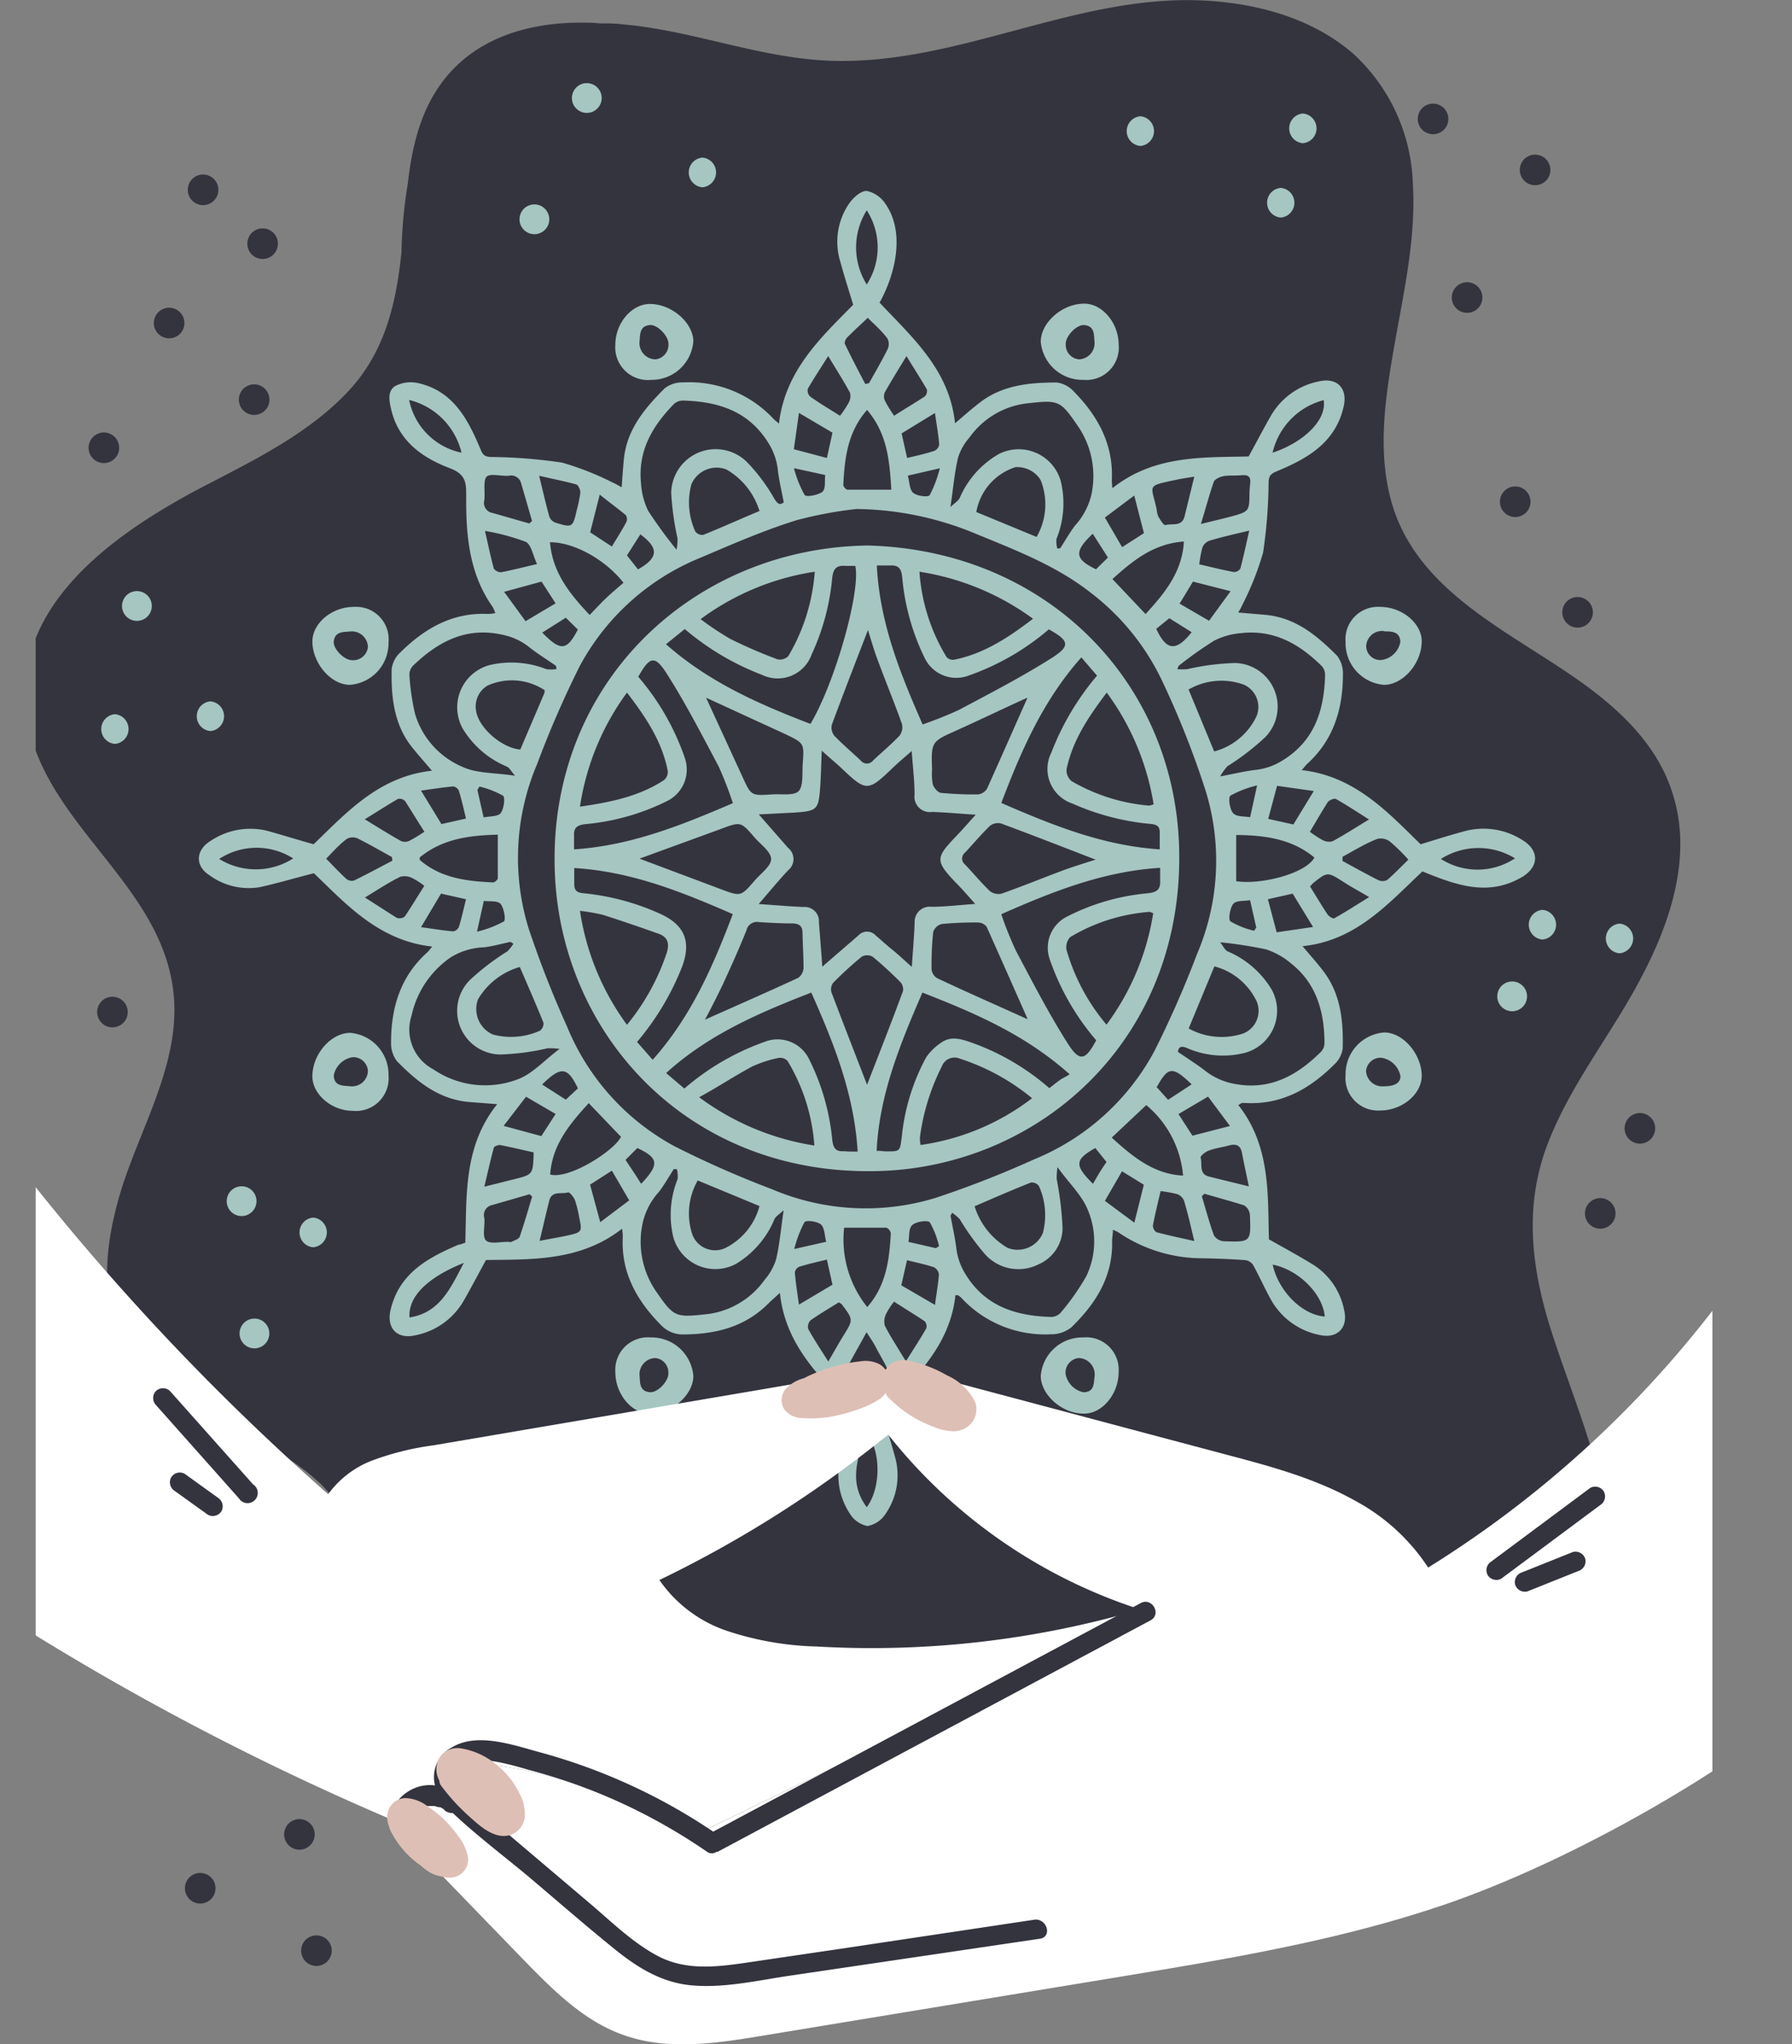 <svg id="OBJECTS" xmlns="http://www.w3.org/2000/svg" xmlns:xlink="http://www.w3.org/1999/xlink" viewBox="0 0 175.78 200.42"><rect x="0" y="0" width="175.78" height="200.42" fill="#808080" stroke="none"/><defs><style>.cls-1{fill:none;}.cls-2{clip-path:url(#clip-path);}.cls-3{fill:#34343f;}.cls-4{fill:#a6c6c1;}.cls-5{fill:#fff;}.cls-6{fill:#debfb5;}</style><clipPath id="clip-path" transform="translate(3.5 -108.1)"><rect class="cls-1" width="164.47" height="353.39" rx="15.86"/></clipPath></defs><g class="cls-2"><path class="cls-3" d="M148.08,220.88c-2,5.72-1.34,11.44.41,17.13,3.16,10.24,9.34,21.57,3.14,31.95s-19.09,13.13-30.2,12.1c-14.07-1.29-27.94-7.72-42.24-5.43-6.91,1.11-12.69,5-19.16,7.38-5.34,2-11.82,2.77-16.87-.46-8-5.13-8-16.12-11.34-24.05A18.21,18.21,0,0,0,28,253.62a23.19,23.19,0,0,0-6.29-4.19c-4.34-2.18-9.18-4-12.15-8-3.69-5-2.79-11.66-1-17.21,2.07-6.31,6-12.77,4.84-19.66-1.62-9.91-12-15.54-14.11-25.28C-3.15,167.66,8,160.16,16.87,155.58c4.87-2.53,10-5.07,13.81-9.14,3.59-3.85,4.68-8.6,5.2-13.61a47.47,47.47,0,0,1,.63-6.8c.4-3.46,1.19-6.88,3.24-9.71,3.21-4.44,8.45-6,13.72-6,.61,0,1.21,0,1.81.07.82,0,1.62,0,2.43.11,6.8.61,13.28,3.28,20.12,3.55,12.85.51,24.61-6.82,37.52-5.85,5,.37,10.07,1.84,13.92,5.19a18.06,18.06,0,0,1,5.82,12.77c.31,5.21-.86,10.41-1.76,15.51s-1.72,10.25-.45,15.23c2.46,9.6,12.6,13.4,19.77,18.85,3.56,2.71,6.72,6,8,10.42,1.82,6-.32,12.42-3.17,17.78C154.51,209.65,150.26,214.74,148.08,220.88Z" transform="translate(3.5 -108.1)"/><path class="cls-3" d="M6.69,150.5a1.5,1.5,0,0,0,0,3A1.5,1.5,0,0,0,6.69,150.5Z" transform="translate(3.5 -108.1)"/><path class="cls-3" d="M21.43,145.78a1.5,1.5,0,0,0,0,3A1.5,1.5,0,0,0,21.43,145.78Z" transform="translate(3.5 -108.1)"/><path class="cls-3" d="M13.09,138.27a1.5,1.5,0,0,0,0,3A1.5,1.5,0,0,0,13.09,138.27Z" transform="translate(3.5 -108.1)"/><path class="cls-3" d="M137.07,118.26a1.5,1.5,0,0,0,0,3A1.5,1.5,0,0,0,137.07,118.26Z" transform="translate(3.5 -108.1)"/><path class="cls-3" d="M140.41,135.77a1.5,1.5,0,0,0,0,3A1.5,1.5,0,0,0,140.41,135.77Z" transform="translate(3.5 -108.1)"/><path class="cls-3" d="M147.08,123.26a1.5,1.5,0,0,0,0,3A1.5,1.5,0,0,0,147.08,123.26Z" transform="translate(3.5 -108.1)"/><path class="cls-3" d="M25.87,286.44a1.5,1.5,0,0,0,0,3A1.5,1.5,0,0,0,25.87,286.44Z" transform="translate(3.5 -108.1)"/><path class="cls-3" d="M27.54,297.84a1.5,1.5,0,0,0,0,3A1.5,1.5,0,0,0,27.54,297.84Z" transform="translate(3.5 -108.1)"/><path class="cls-3" d="M16.14,291.72a1.5,1.5,0,0,0,0,3A1.5,1.5,0,0,0,16.14,291.72Z" transform="translate(3.5 -108.1)"/><path class="cls-3" d="M153.47,225.56a1.5,1.5,0,0,0,0,3A1.5,1.5,0,0,0,153.47,225.56Z" transform="translate(3.5 -108.1)"/><path class="cls-3" d="M151.25,166.63a1.5,1.5,0,0,0,0,3A1.5,1.5,0,0,0,151.25,166.63Z" transform="translate(3.5 -108.1)"/><path class="cls-3" d="M145.13,155.79a1.5,1.5,0,0,0,0,3A1.5,1.5,0,0,0,145.13,155.79Z" transform="translate(3.5 -108.1)"/><path class="cls-3" d="M157.36,217.22a1.5,1.5,0,0,0,0,3A1.5,1.5,0,0,0,157.36,217.22Z" transform="translate(3.5 -108.1)"/><path class="cls-3" d="M7.53,205.82a1.5,1.5,0,0,0,0,3A1.5,1.5,0,0,0,7.53,205.82Z" transform="translate(3.5 -108.1)"/><path class="cls-3" d="M22.26,130.49a1.5,1.5,0,0,0,0,3A1.5,1.5,0,0,0,22.26,130.49Z" transform="translate(3.5 -108.1)"/><path class="cls-3" d="M16.42,125.21a1.5,1.5,0,0,0,0,3A1.5,1.5,0,0,0,16.42,125.21Z" transform="translate(3.5 -108.1)"/><path class="cls-4" d="M27.26,190.87c3.19-3.06,6.39-6.65,11.61-7.21-.73-.86-1.36-1.56-1.95-2.3-1.81-2.26-2.06-5-2-7.68a2.68,2.68,0,0,1,.85-1.62c2.38-2.35,5.12-3.94,8.62-3.77a5.23,5.23,0,0,0,.69-.08,3.19,3.19,0,0,0-.25-.6c-2.21-3.12-2.6-6.69-2.6-10.36,0-.18,0-.35,0-.53,0-1.23,0-2.12-1.61-2.72-2.64-1-5-2.62-5.74-5.72-.2-.87-.4-1.83.38-2.33a3.3,3.3,0,0,1,2.26-.29c3.43.77,4.88,3.54,6.1,6.45.22.53.37.76,1,.79a51.12,51.12,0,0,1,7,.55,28.07,28.07,0,0,1,5.06,2c.25.1.48.25.8.42.07-1,.13-1.82.21-2.69.27-2.92,2-5,4-7a2.8,2.8,0,0,1,1.84-.59,11.28,11.28,0,0,1,8.82,3.55c.11.12.25.22.56.49.6-5.2,4.11-8.43,7.28-11.65-.46-1.52-.9-2.88-1.27-4.25a6.62,6.62,0,0,1,.86-5.66c.39-.58,1.17-1.28,1.75-1.25a2.94,2.94,0,0,1,1.84,1.29c1.91,2.75,1,6.79-.59,9.66,3.19,3.4,6.86,6.58,7.4,11.83.89-.76,1.62-1.41,2.39-2,2.24-1.75,4.9-2,7.6-2a2.75,2.75,0,0,1,1.62.84c2.39,2.41,3.94,5.21,3.77,8.73a6.65,6.65,0,0,0,.06.79c4.1-3.26,8.87-3,13.36-3.11.79-1.43,1.46-2.73,2.19-4a7,7,0,0,1,4.66-3.35c1.81-.44,2.89.65,2.47,2.47-.81,3.53-3.54,5.08-6.53,6.32-.58.24-.8.42-.83,1.06a49.79,49.79,0,0,1-.54,6.92,28.31,28.31,0,0,1-2,5.06,7.79,7.79,0,0,1-.44.82l2.69.23c2.93.28,5,2,7,4a2.84,2.84,0,0,1,.58,1.83c0,3.4-.92,6.46-3.55,8.82-.12.12-.22.26-.49.57,5.21.59,8.43,4.12,11.66,7.27,1.55-.47,2.94-.92,4.35-1.29a7.09,7.09,0,0,1,5.67.9c1.63,1,1.59,2.57,0,3.56-3.34,2-6.49.86-9.84-.51-3.33,3.12-6.5,6.8-11.76,7.33.76.91,1.42,1.63,2,2.4,1.75,2.25,2,4.91,1.94,7.6a2.66,2.66,0,0,1-.85,1.62c-2.38,2.36-5.13,3.93-8.63,3.76a2,2,0,0,0-.42,0,2.55,2.55,0,0,0-.34.2c3.17,4,2.88,8.77,3,13.16,1.61.91,3,1.66,4.38,2.51a6.81,6.81,0,0,1,3,4.44c.42,1.73-.7,2.84-2.44,2.42a7,7,0,0,1-4.67-3.33c-.65-1.15-1.19-2.38-1.83-3.54a1.11,1.11,0,0,0-.77-.46c-1.4-.1-2.81-.16-4.21-.18a14.66,14.66,0,0,1-8.24-2.55c-.11-.07-.25-.12-.52-.25,0,.45-.09.81-.08,1.16.07,3.48-1.64,6.12-4,8.41a3.14,3.14,0,0,1-2,.68,11.2,11.2,0,0,1-8.8-3.58,2,2,0,0,0-.33-.25s-.07,0-.24,0c-.54,5.06-4.12,8.26-7.22,11.48.46,1.55.9,2.91,1.27,4.29a6.63,6.63,0,0,1-.9,5.66,2.67,2.67,0,0,1-1.78,1.2,2.66,2.66,0,0,1-1.75-1.25c-1.92-3-1-6.07.22-9.07a5,5,0,0,1,.36-.62c-3.22-3.41-6.86-6.58-7.42-11.92-.45.42-.72.65-1,.91-2.4,2.5-5.47,3.2-8.76,3.16a2.94,2.94,0,0,1-1.84-.85c-2.39-2.39-4-5.17-3.81-8.7,0-.17,0-.35-.07-.81-4.11,3.21-8.86,3-13.35,3.07-.78,1.43-1.46,2.73-2.19,4A7,7,0,0,1,37.28,239c-1.8.44-2.89-.66-2.47-2.47.83-3.56,3.59-5.09,6.61-6.38a2.38,2.38,0,0,1,.31-.07l.41-.15c.15-4.64-.19-9.44,3.13-13.58l-2.73-.21c-3-.25-5.13-2-7.1-4a2.89,2.89,0,0,1-.58-1.84c0-3.4.91-6.46,3.54-8.82.13-.11.22-.26.5-.58-5.25-.57-8.46-4.18-11.61-7.19-2,.51-3.63,1-5.33,1.37a6.53,6.53,0,0,1-4.91-1.17c-1.45-.92-1.37-2.47.12-3.38a7,7,0,0,1,5.46-1C24.09,189.93,25.52,190.38,27.26,190.87ZM80.52,158a39.8,39.8,0,0,0-5.85,1.09c-3.23,1-6.38,2.38-9.51,3.71a23.44,23.44,0,0,0-11.78,10.58A97.74,97.74,0,0,0,49.19,183a23.46,23.46,0,0,0-.84,16.11,101,101,0,0,0,3.76,9.6,23.4,23.4,0,0,0,10.58,11.78,97.82,97.82,0,0,0,9.54,4.2,23.43,23.43,0,0,0,16.1.83,99.58,99.58,0,0,0,9.61-3.76,23.44,23.44,0,0,0,11.78-10.58,100,100,0,0,0,4.19-9.53,23.24,23.24,0,0,0,.86-16,87.74,87.74,0,0,0-4.21-10.66,23.58,23.58,0,0,0-7.08-8.79c-3.41-2.67-7.38-4.17-11.31-5.79A31.25,31.25,0,0,0,80.52,158ZM46.86,200.62l-.29-.18c-.85.18-1.7.42-2.56.53a6.64,6.64,0,0,0-3.32,1,9.35,9.35,0,0,0-3.82,5.7A4.39,4.39,0,0,0,39,212.93a9,9,0,0,0,8.24,1c1.44-.51,2.59-1.83,4.15-3a7.88,7.88,0,0,0-1.18-.06,23.45,23.45,0,0,1-4.65.61,4.28,4.28,0,0,1-3-7.27,24.08,24.08,0,0,1,3.72-2.85A4.28,4.28,0,0,0,46.86,200.62Zm16-38.59a5.92,5.92,0,0,0,.1-1.15,27.1,27.1,0,0,1-.62-4.44,4.36,4.36,0,0,1,7.47-3A17.71,17.71,0,0,1,72.46,157c.33.51.53.66.92.35-.21-1.11-.46-2.13-.58-3.17a6.13,6.13,0,0,0-.84-2.51c-1.95-3.27-5-4.21-8.49-4.3a1.28,1.28,0,0,0-.85.33c-2.13,2.16-3.57,4.63-3.24,7.8a7.09,7.09,0,0,0,.7,2.68A45.2,45.2,0,0,0,62.87,162ZM89.9,227l-.16.28c.19,1.06.43,2.12.57,3.19a6,6,0,0,0,.81,2.4c1.93,3.29,5,4.24,8.47,4.34a1.3,1.3,0,0,0,.93-.39,23.28,23.28,0,0,0,2.53-3.59,7.89,7.89,0,0,0,.18-6.45c-.56-1.47-1.86-2.66-3-4.26a8.16,8.16,0,0,0-.08,1.16,32.37,32.37,0,0,1,.58,4.86,3.89,3.89,0,0,1-2.33,3.5A4.39,4.39,0,0,1,93,230.92a25.72,25.72,0,0,1-2.37-3.31A4.37,4.37,0,0,0,89.9,227Zm10.31-65.11.3-.05c.47-.74.9-1.49,1.42-2.19a6.86,6.86,0,0,0,1.63-3.07,8.67,8.67,0,0,0-1.22-6.55c-1.88-2.75-1.93-2.73-5.23-2.37A8.09,8.09,0,0,0,91.59,151a5.31,5.31,0,0,0-1.12,2c-.34,1.45-.47,3-.74,4.81.42-.4.75-.59.9-.87a9.11,9.11,0,0,1,3.85-4.33,4.29,4.29,0,0,1,6.07,2.65,9.28,9.28,0,0,1-.42,5.68A2.75,2.75,0,0,0,100.21,161.86Zm16,38.62c.29.37.44.73.71.86a9.21,9.21,0,0,1,4.31,3.73,4.28,4.28,0,0,1-2.62,6.22,8.76,8.76,0,0,1-5.67-.47c-.59-.25-.82-.12-.9.37.9.62,1.76,1.16,2.57,1.77a6.58,6.58,0,0,0,2.44,1.25c3.69.92,6.51-.53,9-3a1.25,1.25,0,0,0,.37-.83c0-3-.73-5.81-3.21-7.8a7.38,7.38,0,0,0-2.5-1.43A40.52,40.52,0,0,0,116.18,200.48ZM62.89,222.72l-.3,0c-.47.73-.9,1.49-1.42,2.19A6.76,6.76,0,0,0,59.54,228a8.62,8.62,0,0,0,1.21,6.55c1.89,2.74,1.94,2.73,5.24,2.37a8.13,8.13,0,0,0,5.52-3.36,5.6,5.6,0,0,0,1.12-2c.34-1.45.47-3,.74-4.81-.42.4-.76.58-.9.87A9.25,9.25,0,0,1,68.71,232a4.28,4.28,0,0,1-6.16-2.6,9.36,9.36,0,0,1,.41-5.68A2.46,2.46,0,0,0,62.89,222.72Zm-11.79-49-.07-.35c-.86-.59-1.75-1.15-2.58-1.79a6,6,0,0,0-2.36-1.18c-3.69-.94-6.51.51-9.05,2.94a1.27,1.27,0,0,0-.38.92,22.48,22.48,0,0,0,.56,3.85,8.18,8.18,0,0,0,4.64,5.17c1.42.66,3.19.57,5.16.87-.37-.42-.53-.76-.79-.89a9.16,9.16,0,0,1-4.33-3.71,4.29,4.29,0,0,1,2.6-6.24,9.34,9.34,0,0,1,5.58.39A3.16,3.16,0,0,0,51.1,173.69Zm61-.3-.12.28a5.07,5.07,0,0,0,1,0,24.09,24.09,0,0,1,4.64-.6,4.28,4.28,0,0,1,3,7.26,24.13,24.13,0,0,1-3.72,2.86,5.36,5.36,0,0,0-.71,1c1.4-.27,2.43-.52,3.46-.64a6.13,6.13,0,0,0,2.51-.84c3.29-1.94,4.23-5,4.32-8.47a1.27,1.27,0,0,0-.32-.86c-2.17-2.16-4.69-3.6-7.89-3.24a7,7,0,0,0-2.67.74A38.14,38.14,0,0,0,112.1,173.39ZM47.49,202.9a7,7,0,0,0-4.1,3.17,2.73,2.73,0,0,0,1.45,3.45,6.92,6.92,0,0,0,4.62-.37.88.88,0,0,0,.35-.78C49.08,206.55,48.29,204.76,47.49,202.9Zm2.44-27.13a5.82,5.82,0,0,0-5.6-.46,2.37,2.37,0,0,0-1.14,2.41c.2,1.72,2.58,3.74,4.35,3.86.78-1.84,1.57-3.67,2.35-5.51A1.54,1.54,0,0,0,49.93,175.77Zm65.67,6a6.39,6.39,0,0,0,4.17-3.49,2.39,2.39,0,0,0-1.27-3.06,6.45,6.45,0,0,0-5.41.48ZM71,158.2a7.1,7.1,0,0,0-3.24-4.07,2.68,2.68,0,0,0-3.44,1.45,6.86,6.86,0,0,0,.38,4.62.85.85,0,0,0,.78.34C67.28,159.82,69.07,159,71,158.2Zm-6.06,65.63a6.52,6.52,0,0,0-.52,5.32,2.38,2.38,0,0,0,3.21,1.31A6.44,6.44,0,0,0,71,226.34Zm33.24-63.09a6.37,6.37,0,0,0,.39-5.59,2.7,2.7,0,0,0-2.46-1.25,5.62,5.62,0,0,0-3.84,4.4ZM92.1,226.36a7.16,7.16,0,0,0,3.24,4.08A2.69,2.69,0,0,0,98.79,229a6.92,6.92,0,0,0-.38-4.62.87.87,0,0,0-.78-.35C95.81,224.75,94,225.54,92.1,226.36Zm21-17.43a6.7,6.7,0,0,0,5.35.49,2.39,2.39,0,0,0,1.33-3.12,6.38,6.38,0,0,0-4.16-3.46ZM81.55,148.29c-1.91,2.18-2.2,4.74-2.33,7.35,0,.16.26.47.41.47,1.39,0,2.78,0,4.3,0C83.76,153.26,83.53,150.6,81.55,148.29ZM37.67,192.16c0,.11,0,.21,0,.24,2.07,1.8,4.61,2.09,7.2,2.21.15,0,.46-.26.46-.41,0-1.39,0-2.78,0-4.27C42.55,190,39.93,190.32,37.67,192.16Zm80.09,2.33c2.35.38,6.83-.73,7.67-2.32-2.24-1.85-4.89-2.18-7.67-2.21ZM81.57,236.24c1.87-2.12,2.17-4.66,2.31-7.23a.75.75,0,0,0-.43-.55c-1.39,0-2.78,0-4.15,0A10.59,10.59,0,0,0,81.57,236.24Zm27.37-19.8-3.39,3.19c2,1.81,4.07,3.58,7,3.72A10.14,10.14,0,0,0,108.94,216.44Zm-58.47,6.81c1.9.49,6.32-2.37,6.94-3.7l-3.16-3.3C52.4,218.28,50.66,220.33,50.47,223.25Zm55.15-58.38,3.25,3.43c1.83-2,3.59-4.08,3.76-7.11C109.61,161.4,107.57,163.12,105.62,164.87Zm-55.17-3.61c.25,3,1.95,5.07,3.89,7.13.61-.63,1.11-1.18,1.64-1.68s1.13-1,1.68-1.48C55.84,162.92,52.78,161.26,50.45,161.26Zm63.85-1.79c1.32-.33,2.27-.54,3.21-.8,1.48-.42,1.54-.53,1.55-2.08a9.26,9.26,0,0,1,.07-1.05c.08-.62-.12-.91-.8-.85s-1.2,0-1.77.08c-.36.07-.87.28-1,.56C115.13,156.59,114.78,157.89,114.3,159.47Zm.34,65.66-.25.25c.39,1.29.73,2.59,1.19,3.84a1.25,1.25,0,0,0,1,.57c2.61.09,2.63.07,2.53-2.52a1.24,1.24,0,0,0-.57-1C117.23,225.86,115.93,225.51,114.64,225.13ZM48.42,159.42l.27-.25c-.36-1.23-.71-2.46-1.07-3.68a1,1,0,0,0-1.2-.75c-.76.07-1.86-.27-2.2.11s-.12,1.5-.21,2.28a1,1,0,0,0,.81,1.26Zm.29,66-.26-.24-3.67,1.06a1,1,0,0,0-.77,1.28c.08.75-.23,1.8.16,2.19s1.43.12,2.19.14c.11,0,.23.05.31,0,.29-.15.72-.27.81-.51C47.94,228,48.31,226.7,48.71,225.38Zm79.48-33.28v.37c1.17.63,2.32,1.28,3.5,1.87a1,1,0,0,0,.87,0c.73-.62,1.39-1.33,2.09-2a18.39,18.39,0,0,0-1.79-1.76,1.51,1.51,0,0,0-1.25-.28C130.43,190.8,129.32,191.48,128.19,192.1Zm-46.7,46.59c-.75,1.37-1.39,2.49-2,3.64a1.11,1.11,0,0,0,0,1c.63.74,1.35,1.39,2,2.07,2.49-2.74,2.94-1.61,1-5.1C82.24,239.81,81.94,239.39,81.49,238.69Zm.11-99.45c-.73.69-1.38,1.28-2,1.91-.15.15-.29.48-.22.63.63,1.32,1.31,2.63,2,3.93l.37-.09c.61-1.1,1.25-2.18,1.81-3.31a1.21,1.21,0,0,0,0-1.05C83,140.53,82.26,139.91,81.6,139.24Zm-53.11,53c.69.7,1.3,1.36,2,2a.85.85,0,0,0,.75.14c1.27-.62,2.51-1.29,3.75-1.94l-.05-.36c-1.13-.62-2.24-1.27-3.4-1.84a1.21,1.21,0,0,0-1,.05C29.78,190.89,29.18,191.58,28.49,192.29ZM119,224.41c-.24-1.17-.47-2.21-.67-3.26-.14-.78-.58-.94-1.28-.75s-1.38.27-2,.51c-.32.11-.83.54-.78.68.19.64-.2,1.59.8,1.85C116.32,223.76,117.57,224.05,119,224.41Zm-69.61,5.35c1-.2,2-.36,2.94-.57,1.23-.28,1.28-.38,1-1.66a13,13,0,0,0-.42-1.74c-.12-.32-.54-.83-.68-.79-.64.2-1.59-.2-1.85.8C50.07,227.05,49.78,228.3,49.43,229.76Zm0-75c.37,1.53.66,2.79,1,4a1,1,0,0,0,.6.58c1.65.51,1.7.47,2.08-1.21a13.45,13.45,0,0,0,.36-1.74c0-.27-.2-.74-.41-.8C51.92,155.29,50.76,155.06,49.41,154.75Zm64.26.07c-.7.12-1.25.19-1.79.31-3,.64-2.42.45-1.9,2.91a2.31,2.31,0,0,0,.17.71c.19.31.53.86.67.82.66-.19,1.64.2,1.9-.87ZM85.36,241.56c.73-1.17,1.4-2.18,2-3.23a.74.74,0,0,0-.16-.7c-1-.67-2-1.27-3-1.92a6.84,6.84,0,0,0-.77,1.18,1.7,1.7,0,0,0-.14,1.17C83.86,239.17,84.56,240.23,85.36,241.56ZM49.18,163.4c-.41-.86-.57-1.92-1.11-2.18a21.41,21.41,0,0,0-4-1.07c.31,1.34.55,2.52.87,3.69a.86.86,0,0,0,.73.36C46.71,164,47.79,163.72,49.18,163.4Zm-.33,57.68c-1.08-.24-2.2-.51-3.32-.73-.18,0-.55.13-.59.27-.33,1.21-.6,2.44-.93,3.82l3-.75C48.78,223.24,48.78,223.24,48.85,221.08Zm-16.57-25c1.14.72,2.12,1.37,3.14,2a.82.82,0,0,0,.79-.13c.67-1,1.27-2,1.91-3a6.66,6.66,0,0,0-1.19-.77,1.63,1.63,0,0,0-1.17-.12C34.65,194.6,33.59,195.3,32.28,196.1ZM78.9,148.86a9.26,9.26,0,0,0,.83-1.25,1.34,1.34,0,0,0,.15-1c-.62-1.16-1.34-2.27-2.14-3.6-.72,1.14-1.39,2.15-2,3.2A.8.8,0,0,0,76,147C76.9,147.64,77.88,148.22,78.9,148.86Zm5.31,0c1-.65,2-1.24,3-1.89a.76.76,0,0,0,.21-.69c-.62-1.07-1.3-2.11-2-3.27-.8,1.32-1.49,2.42-2.12,3.54a1,1,0,0,0,0,.83A12.3,12.3,0,0,0,84.21,148.86ZM125,195c.58.93,1.13,1.86,1.73,2.76.13.19.53.43.65.37,1.12-.63,2.2-1.33,3.42-2.08-1-.6-1.78-1-2.52-1.49-1.57-1-1.57-1-3,.14C125.21,194.77,125.18,194.84,125,195Zm-.06-5.39a10.31,10.31,0,0,0,1.26.83,1.35,1.35,0,0,0,1,.14c1.16-.62,2.26-1.34,3.59-2.14-1.16-.73-2.17-1.4-3.23-2-.17-.1-.68.1-.82.3C126.15,187.68,125.6,188.61,125,189.64Zm-14.59,35.24c-.27,1.17-.55,2.28-.76,3.4a.8.8,0,0,0,.34.65c1.19.32,2.4.57,3.72.87-.36-1.49-.63-2.72-1-3.93a1.18,1.18,0,0,0-.64-.66A11.62,11.62,0,0,0,110.38,224.88Zm3.76-61.43c1.18.27,2.29.55,3.41.76a.75.75,0,0,0,.65-.34c.31-1.19.57-2.4.87-3.72-1.5.36-2.73.63-3.93,1a1.14,1.14,0,0,0-.66.65A10.19,10.19,0,0,0,114.14,163.45ZM77.75,241.58c.58-1,1-1.75,1.46-2.5,1-1.6,1-1.6-.15-3.12a2.33,2.33,0,0,0-.28-.18c-.9.56-1.86,1.12-2.77,1.76a.91.91,0,0,0-.23.85C76.35,239.42,77,240.4,77.75,241.58ZM38.13,189.64c-.65-1-1.25-2-1.89-3a.77.77,0,0,0-.69-.22c-1.08.62-2.12,1.3-3.27,2,1.31.8,2.41,1.49,3.53,2.12a1,1,0,0,0,.83,0A15.08,15.08,0,0,0,38.13,189.64Zm-1.5-42.33a6.62,6.62,0,0,0,5.14,5.17A7,7,0,0,0,36.63,147.31Zm84.71,84.77c.56,2.6,2.9,4.94,5.11,5.09C126.25,234.94,123.87,232.58,121.34,232.08Zm0-79.6c3-1,5.33-3.18,5-5.15A6.93,6.93,0,0,0,121.33,152.48ZM42,231.91c-3.37,1.35-5.48,3.19-5.33,5.35C39.67,236.79,40.68,234.39,42,231.91ZM81.52,128.72a6.85,6.85,0,0,0,0,7.27A6.7,6.7,0,0,0,81.52,128.72Zm63.59,63.53a6.87,6.87,0,0,0-7.27.06A6.68,6.68,0,0,0,145.11,192.25ZM81.52,255.86c1.46-1.93,1.39-5.82-.13-7.35C80.7,251,79.67,253.38,81.52,255.86ZM18,192.31a6.84,6.84,0,0,0,7.26-.05A6.69,6.69,0,0,0,18,192.31ZM115,215.61l-2.9,1.71,1.37,2.12,3.68-.95ZM58.22,225.78l-1.7-2.91-2.14,1.37,1,3.68Zm-1.7-64.1c.51-.85,1-1.61,1.42-2.4a.7.7,0,0,0-.07-.69c-.78-.65-1.61-1.25-2.54-2l-.94,3.7Zm57,3.44-1.31,2.16,2.89,1.68,2.11-2.9ZM45.9,218.48l3.7,1L51,217.31l-2.9-1.69ZM48.05,169,51,167.25l-1.38-2.13-3.67,1Zm58.52-7.26,2.14-1.37-.95-3.69-2.88,2.16Zm1.2,66.23.93-3.72-2.14-1.32-1.68,2.9Zm14-42.83-.87,3.24,2.47.55,2-3.28ZM77.61,153l.55-2.48-3.29-1.94-.5,3.56Zm7.87,0c1-.24,1.82-.42,2.65-.69a.84.84,0,0,0,.5-.61c-.08-1-.26-2-.42-3.11l-3.27,2ZM37.8,199c1.16.16,2.15.32,3.15.41a.76.76,0,0,0,.56-.43c.27-.86.46-1.75.7-2.72l-2.45-.55Zm83.07-2.74.86,3.24,3.57-.52-2-3.27ZM74.87,236l3.29-1.95-.55-2.46c-1,.24-1.85.43-2.71.7a.72.72,0,0,0-.43.56C74.55,233.87,74.71,234.86,74.87,236ZM42.21,188.35c-.24-1-.43-1.86-.7-2.72a.72.72,0,0,0-.56-.43c-1,.09-2,.25-3.15.41l2,3.28Zm46,47.68c.16-1.17.33-2.1.39-3a.92.92,0,0,0-.51-.7c-.83-.27-1.68-.45-2.62-.68l-.56,2.46Zm15.48-75.6c-1.86,1.75-1.78,2.48.32,3.48l1.17-1.15Zm-54,54L52,215.91l1.19-1.11C52.16,212.67,51.54,212.6,49.66,214.44Zm0-44.31c1.81,1.85,2.41,1.79,3.49-.3L52,168.66ZM58,162.55l1.08,1.37c2-1.12,2.08-2.08.23-3.43Zm-.14,59.26c.27.42.52.79.77,1.16s.49.77.76,1.19c1.81-1.91,1.73-2.52-.37-3.51Zm45.84,2.37c.28-.48.5-.88.74-1.26s.49-.74.6-.9l-1.1-1.37C101.92,221.79,101.87,222.33,103.73,224.18Zm6.22-9.55,1.16,1.29,2.31-1.51C111.53,212.61,111.08,212.66,110,214.63Zm0-44.88c1,2.16,1.95,2.25,3.47.33l-2.19-1.37ZM77.54,229.84c-.16-.62-.15-1.37-.51-1.69s-1.47-.45-1.62-.23a11.86,11.86,0,0,0-1,2.63Zm10.76.63.31-.2a8.56,8.56,0,0,0-.9-2.33c-.19-.24-1.32-.09-1.71.25s-.28,1.09-.39,1.66Zm-2.75-75.74c.17.63.16,1.37.53,1.69s1.47.44,1.61.23a11.68,11.68,0,0,0,1-2.64ZM74.38,154a11,11,0,0,0,1.05,2.63c.17.23,1.32,0,1.71-.29s.23-1.11.31-1.67Zm44.75,34.2.68-3.1a10.3,10.3,0,0,0-2.61,1c-.24.18-.08,1.32.25,1.71S118.55,188.11,119.13,188.22ZM43.29,199.44a10.82,10.82,0,0,0,2.63-1c.23-.16,0-1.32-.3-1.7s-1.1-.23-1.66-.32Zm76.23-.09.21-.31-.61-2.69c-.57.11-1.36,0-1.66.38s-.5,1.52-.26,1.7A8.21,8.21,0,0,0,119.52,199.35Zm-76-14.13-.19.33.61,2.69c.58-.13,1.38-.07,1.67-.42s.48-1.52.23-1.71A8.81,8.81,0,0,0,43.56,185.22Z" transform="translate(3.5 -108.1)"/><path class="cls-4" d="M102.8,145.34a4.1,4.1,0,0,1-4.21-3.73c0-1.89,2.13-3.76,4.28-3.74,1.78,0,3.36,1.93,3.36,4A3.17,3.17,0,0,1,102.8,145.34Zm1.07-3.66c-.08-.7.06-1.6-1-1.71-.77-.07-1.85,1.09-1.83,1.85a1.43,1.43,0,0,0,1.29,1.51A1.59,1.59,0,0,0,103.87,141.68Z" transform="translate(3.5 -108.1)"/><path class="cls-4" d="M34.61,213.52A3.2,3.2,0,0,1,31.09,217c-2.12,0-4-1.69-3.95-3.46.06-2.17,1.87-4.19,3.72-4.18A4.09,4.09,0,0,1,34.61,213.52Zm-3.8,1.07a1.56,1.56,0,0,0,1.78-1.48,1.43,1.43,0,0,0-1.54-1.36,2.25,2.25,0,0,0-1.81,1.77C29.26,214.57,30.08,214.53,30.81,214.59Z" transform="translate(3.5 -108.1)"/><path class="cls-4" d="M106.23,242.61c0,2.16-1.62,4.11-3.43,4.08-2.14,0-4.2-1.85-4.21-3.69a4.09,4.09,0,0,1,4.17-3.78A3.18,3.18,0,0,1,106.23,242.61Zm-2.37.51a1.61,1.61,0,0,0-1.57-1.88,1.44,1.44,0,0,0-1.27,1.52,2.24,2.24,0,0,0,1.74,1.83C103.83,244.6,103.78,243.77,103.86,243.12Z" transform="translate(3.5 -108.1)"/><path class="cls-4" d="M60.38,145.34a3.2,3.2,0,0,1-3.52-3.44c0-2.13,1.61-4,3.39-4,2.11,0,4.22,1.8,4.26,3.64A4.09,4.09,0,0,1,60.38,145.34Zm-1.15-3.71a1.59,1.59,0,0,0,1.58,1.7,1.44,1.44,0,0,0,1.26-1.53c0-.76-1.08-1.91-1.84-1.83C59.21,140.07,59.3,140.92,59.23,141.63Z" transform="translate(3.5 -108.1)"/><path class="cls-4" d="M128.49,213.47a4.09,4.09,0,0,1,3.79-4.15c1.85,0,3.66,2.11,3.68,4.24,0,1.81-1.94,3.43-4.11,3.41A3.19,3.19,0,0,1,128.49,213.47Zm3.75,1.13c1.12,0,1.64-.36,1.63-1a2.24,2.24,0,0,0-1.88-1.8,1.42,1.42,0,0,0-1.49,1.3A1.59,1.59,0,0,0,132.24,214.6Z" transform="translate(3.5 -108.1)"/><path class="cls-4" d="M56.86,242.62a3.19,3.19,0,0,1,3.46-3.4A4.11,4.11,0,0,1,64.51,243c0,1.88-2.17,3.76-4.3,3.71C58.42,246.65,56.86,244.75,56.86,242.62Zm2.37.27c.07.69-.06,1.59,1,1.7.76.08,1.85-1.07,1.83-1.84a1.42,1.42,0,0,0-1.27-1.51A1.59,1.59,0,0,0,59.23,242.89Z" transform="translate(3.5 -108.1)"/><path class="cls-4" d="M34.61,171.09a4.09,4.09,0,0,1-3.79,4.15c-1.85,0-3.65-2.09-3.68-4.23,0-1.81,1.92-3.43,4.1-3.41A3.18,3.18,0,0,1,34.61,171.09ZM30.94,170c-.7.08-1.6-.05-1.7,1-.07.71,1,1.79,1.75,1.82a1.45,1.45,0,0,0,1.6-1.29A1.58,1.58,0,0,0,30.94,170Z" transform="translate(3.5 -108.1)"/><path class="cls-4" d="M128.49,171.05a3.18,3.18,0,0,1,3.4-3.45c2.17,0,4.12,1.65,4.07,3.45-.06,2.16-1.87,4.2-3.72,4.19A4.1,4.1,0,0,1,128.49,171.05Zm3.78-1.08a1.56,1.56,0,0,0-1.76,1.5,1.39,1.39,0,0,0,1.45,1.34,2.17,2.17,0,0,0,1.9-1.78C133.83,170,133,170,132.27,170Z" transform="translate(3.5 -108.1)"/><path class="cls-4" d="M81.61,161.58c17.57.46,30.07,13.37,30.55,29.55.56,18.76-13.55,31.35-29.52,31.78C64,223.4,51.49,209.5,50.92,193.54,50.26,175.15,64.41,161.82,81.61,161.58Zm-4.45,41.29,3.54-3.06a1.15,1.15,0,0,1,1.7,0c.56.48,1.13,1,1.68,1.44s1.13,1,1.86,1.64c.11-1.63.23-3,.28-4.34A1.47,1.47,0,0,1,87.86,197c1.35,0,2.7-.17,4.3-.28-.71-.8-1.25-1.43-1.82-2-2.12-2.22-2.12-2.49,0-4.69.59-.62,1.15-1.26,1.87-2.06-1.63-.1-3-.23-4.28-.27A1.51,1.51,0,0,1,86.21,186c0-1.35-.17-2.7-.28-4.27-.75.66-1.34,1.15-1.89,1.68-2.41,2.31-2.57,2.31-5,0-.56-.53-1.16-1-1.93-1.72-.06,1.38-.08,2.44-.15,3.49-.17,2.33-.27,2.43-2.62,2.59l-3.41.17c1.08,1.24,2,2.28,2.87,3.28a1.41,1.41,0,0,1,0,2.21c-.94,1-1.83,2.09-2.88,3.3,1.62.11,3,.23,4.39.29a1.4,1.4,0,0,1,1.52,1.5C76.93,199.85,77.05,201.24,77.16,202.87ZM87,179.12a37.57,37.57,0,0,0,3.58-1.43c3.06-1.63,6.16-3.23,9.08-5.08,1.88-1.19,1.72-1.7-.28-2.81a24.52,24.52,0,0,1-8,4.58,3.43,3.43,0,0,1-4.15-1.72A22.43,22.43,0,0,1,85,164.71c-.09-.85-.33-1.21-1.17-1.17-.37,0-.75,0-1.32,0C82.79,169.15,84.79,174.09,87,179.12Zm-18.61,7.72A36.71,36.71,0,0,0,67,183.25c-1.63-3.06-3.22-6.16-5.08-9.08-1.19-1.88-1.69-1.72-2.81.28a24.34,24.34,0,0,1,4.58,8,3.44,3.44,0,0,1-1.71,4.16,22.33,22.33,0,0,1-8,2.28c-.85.09-1.22.33-1.17,1.17,0,.37,0,.75,0,1.31C58.41,191,63.35,189,68.39,186.84ZM52.83,193.2v1.59c0,.58.24.82.88.88a23.75,23.75,0,0,1,7.51,2c2.45,1.1,3.12,2.75,2.17,5.25a26.29,26.29,0,0,1-4.4,7.33L60.52,212c3.79-4.25,5.91-9.16,7.86-14.28C63.34,195.52,58.41,193.54,52.83,193.2ZM80.63,221c-.34-5.62-2.32-10.59-4.55-15.59-5.14,2-10.06,4.1-14.24,7.89l1.79,1.52a24.54,24.54,0,0,1,8.16-4.68,3.44,3.44,0,0,1,4,1.65,22.3,22.3,0,0,1,2.34,8c.09.83.31,1.23,1.16,1.17C79.65,221,80,221,80.63,221Zm14.08-23.29a35.72,35.72,0,0,0,1.44,3.59c1.63,3.07,3.22,6.16,5.08,9.09,1.18,1.85,1.73,1.69,2.8-.3a24.39,24.39,0,0,1-4.58-8,3.42,3.42,0,0,1,1.64-4.09,21.57,21.57,0,0,1,7.94-2.32c1-.1,1.32-.39,1.27-1.3,0-.34,0-.68,0-1.2C104.68,193.53,99.73,195.52,94.71,197.73Zm15.55-6.36v-1.68c0-.57-.3-.73-.86-.79a24.13,24.13,0,0,1-7.7-2,3.57,3.57,0,0,1-2.07-5,26.09,26.09,0,0,1,4.48-7.54l-1.54-1.79c-3.77,4.24-5.9,9.15-7.85,14.27C99.74,189,104.67,191,110.26,191.37Zm-8.85,22.06c-4.39-3.91-9.31-6-14.43-8-2.19,5.06-4.22,10-4.49,15.51.45,0,.69.06.93.06,1.41,0,1.34,0,1.54-1.44a20.5,20.5,0,0,1,2.4-7.8,5.49,5.49,0,0,1,1.46-1.42c1-.7,2-.34,3,0a23.61,23.61,0,0,1,7.61,4.46c.34-.26.67-.53,1-.77S100.93,213.74,101.41,213.43ZM61.83,171.26C66.06,175,71,177.15,76,179.07c2.39-4,4.93-12.92,4.4-15.49l-.9,0c-1-.08-1.28.28-1.38,1.3a22.57,22.57,0,0,1-2,7.37,3.54,3.54,0,0,1-4.9,2,25.79,25.79,0,0,1-7.55-4.48Zm36-2.5a25.47,25.47,0,0,0-11.14-4.61,18.48,18.48,0,0,0,2.66,8.37.86.86,0,0,0,.72.26C93,172.2,95.41,170.61,97.83,168.76ZM58,176a25.23,25.23,0,0,0-4.61,11.18c3-.43,5.82-1,8.27-2.62a1.06,1.06,0,0,0,.34-.88C61.44,180.78,59.85,178.41,58,176Zm39.73,39.76a21.52,21.52,0,0,0-7.07-3.87,1.33,1.33,0,0,0-1.78.77,21.6,21.6,0,0,0-2.14,6.91,3.46,3.46,0,0,0,.06.78A23.24,23.24,0,0,0,97.76,215.75Zm7.29-7.18a24.8,24.8,0,0,0,4.6-10.95c-.2-.07-.3-.14-.39-.13a17.72,17.72,0,0,0-7.75,2.47,1.46,1.46,0,0,0-.37,1.23A19.76,19.76,0,0,0,105.05,208.57ZM76.42,164.15a25.2,25.2,0,0,0-11.2,4.65,30.07,30.07,0,0,0,2.92,1.94,48.36,48.36,0,0,0,4.63,2,1.16,1.16,0,0,0,1.06-.32A18.93,18.93,0,0,0,76.42,164.15ZM58,208.57a22.16,22.16,0,0,0,3.91-7.08c.27-.9.09-1.53-.81-1.85-1.81-.64-3.63-1.27-5.46-1.85a18,18,0,0,0-2.25-.39A25.18,25.18,0,0,0,58,208.57Zm18.38,11.84a18.49,18.49,0,0,0-2.63-8.3,1,1,0,0,0-.89-.29,11.48,11.48,0,0,0-2.6.85c-1.7.91-3.34,2-5.18,3A25.56,25.56,0,0,0,76.41,220.41ZM105.06,176c-1.79,2.38-3.36,4.7-3.94,7.52a1.37,1.37,0,0,0,.51,1.17,18.12,18.12,0,0,0,7.57,2.39,1.56,1.56,0,0,0,.46-.13A25.19,25.19,0,0,0,105.06,176ZM59.23,192.28l8,3c1.93.72,1.94.73,3.32-.88.59-.68,1.6-1.39,1.59-2.09s-1-1.4-1.6-2.08c-1.38-1.6-1.38-1.59-3.33-.86Zm44.72.09c-3.11-1.2-6.18-2.4-9.26-3.54a1.27,1.27,0,0,0-1.08.23c-.86.83-1.63,1.75-2.44,2.62a.74.74,0,0,0,0,1.18c.82.87,1.58,1.79,2.44,2.61a1.35,1.35,0,0,0,1.17.23c2.11-.75,4.19-1.6,6.29-2.38C102,193,103,192.68,104,192.37Zm-22.31-22.5c-1.21,3.13-2.4,6.19-3.54,9.27a1.27,1.27,0,0,0,.23,1.08c.83.86,1.74,1.63,2.61,2.45a.76.76,0,0,0,1.19,0c.86-.82,1.79-1.58,2.61-2.45a1.39,1.39,0,0,0,.23-1.16c-.76-2.11-1.61-4.19-2.39-6.29C82.22,171.82,81.94,170.82,81.64,169.87Zm-.09,44.58c1.13-2.91,2.35-6,3.52-9.17a1.07,1.07,0,0,0-.26-.91c-.87-.86-1.77-1.71-2.72-2.48a1.11,1.11,0,0,0-1.06,0,35.42,35.42,0,0,0-2.79,2.55,1.07,1.07,0,0,0-.19.92C79.22,208.46,80.43,211.55,81.55,214.45ZM65.76,176.5c1.16,2.51,2.37,5.15,3.58,7.78.84,1.83.84,1.84,2.9,1.7.9-.06,2.15.16,2.61-.33s.33-1.77.39-2.69c.15-2,.14-2-1.71-2.89Zm31.52,0c-2.23,1-4.62,2.16-7,3.23s-2.46,1.06-2.35,3.83A5.42,5.42,0,0,0,88,185c.11.34.49.79.79.83a32.26,32.26,0,0,0,3.68.15,1.22,1.22,0,0,0,.85-.56C94.66,182.44,96,179.4,97.28,176.52Zm0,31.46c-1.26-2.85-2.63-5.95-4-9a1.08,1.08,0,0,0-.84-.42,32.68,32.68,0,0,0-3.57.15,1.19,1.19,0,0,0-.83.78,30.12,30.12,0,0,0-.16,3.68,1.16,1.16,0,0,0,.55.85C91.38,205.39,94.42,206.72,97.24,208Zm-31.59.09c3-1.34,6.07-2.68,9.08-4.07a1.26,1.26,0,0,0,.55-.95c0-1.16-.08-2.32-.1-3.47,0-.68-.34-.92-1-.93-1.08,0-2.17-.06-3.26-.13a1.06,1.06,0,0,0-1.24.81c-.7,1.75-1.48,3.48-2.27,5.2C66.86,205.75,66.22,207,65.65,208.07Z" transform="translate(3.5 -108.1)"/><path class="cls-4" d="M9.93,166.05a1.46,1.46,0,0,0,0,2.92A1.46,1.46,0,0,0,9.93,166.05Z" transform="translate(3.5 -108.1)"/><path class="cls-4" d="M7.77,178.12a1.46,1.46,0,0,0,0,2.91A1.46,1.46,0,0,0,7.77,178.12Z" transform="translate(3.5 -108.1)"/><path class="cls-4" d="M17.14,176.86a1.46,1.46,0,0,0,0,2.91A1.46,1.46,0,0,0,17.14,176.86Z" transform="translate(3.5 -108.1)"/><path class="cls-4" d="M20.2,224.4a1.46,1.46,0,0,0,0,2.92A1.46,1.46,0,0,0,20.2,224.4Z" transform="translate(3.5 -108.1)"/><path class="cls-4" d="M21.46,237.37a1.46,1.46,0,0,0,0,2.92A1.46,1.46,0,0,0,21.46,237.37Z" transform="translate(3.5 -108.1)"/><path class="cls-4" d="M27.22,227.47a1.46,1.46,0,0,0,0,2.91A1.46,1.46,0,0,0,27.22,227.47Z" transform="translate(3.5 -108.1)"/><path class="cls-4" d="M108.36,119.5a1.46,1.46,0,0,0,0,2.91A1.46,1.46,0,0,0,108.36,119.5Z" transform="translate(3.5 -108.1)"/><path class="cls-4" d="M122.13,126.52a1.46,1.46,0,0,0,0,2.91A1.46,1.46,0,0,0,122.13,126.52Z" transform="translate(3.5 -108.1)"/><path class="cls-4" d="M124.3,119.23a1.46,1.46,0,0,0,0,2.91A1.46,1.46,0,0,0,124.3,119.23Z" transform="translate(3.5 -108.1)"/><path class="cls-4" d="M65.4,123.55a1.46,1.46,0,0,0,0,2.91A1.46,1.46,0,0,0,65.4,123.55Z" transform="translate(3.5 -108.1)"/><path class="cls-4" d="M54.06,116.25a1.46,1.46,0,0,0,0,2.92A1.46,1.46,0,0,0,54.06,116.25Z" transform="translate(3.5 -108.1)"/><path class="cls-4" d="M48.92,128.14a1.46,1.46,0,0,0,0,2.92A1.46,1.46,0,0,0,48.92,128.14Z" transform="translate(3.5 -108.1)"/><path class="cls-4" d="M144.83,204.32a1.46,1.46,0,0,0,0,2.92A1.46,1.46,0,0,0,144.83,204.32Z" transform="translate(3.5 -108.1)"/><path class="cls-4" d="M155.36,198.65a1.46,1.46,0,0,0,0,2.91A1.46,1.46,0,0,0,155.36,198.65Z" transform="translate(3.5 -108.1)"/><path class="cls-4" d="M147.8,197.3a1.46,1.46,0,0,0,0,2.91A1.46,1.46,0,0,0,147.8,197.3Z" transform="translate(3.5 -108.1)"/><path class="cls-5" d="M109.38,266.23,63.79,288.42a43.34,43.34,0,0,0-21.48-7.55,2.22,2.22,0,0,0-2,.53c-.67.84.12,2,.87,2.8l.82.85a6.67,6.67,0,0,0-3-1.34c-1.54-.21-3.34.7-3.52,2.24a2.63,2.63,0,0,0,.05.8A263.24,263.24,0,0,1-3.5,266.24V220h0a238,238,0,0,0,32.19,34.59A9.53,9.53,0,0,1,33,251.29a27.3,27.3,0,0,1,6-1.49l32.73-5.57,8-1.37a4.2,4.2,0,0,1,2.81.17,3.13,3.13,0,0,0-.6,2.47,7.36,7.36,0,0,0,1.73,3.24l-.69.52A113.93,113.93,0,0,1,61.18,263a13.17,13.17,0,0,0,6.67,5,30.23,30.23,0,0,0,8.76,1.52,93.53,93.53,0,0,0,31.87-3.67Z" transform="translate(3.5 -108.1)"/><path class="cls-5" d="M172.27,225v51.27c-9.64,7.49-23.56,15.06-34.69,18.76-10.17,3.39-20.81,5.15-31.41,6.9l-34.83,5.74c-4.53.75-9.31,1.49-13.64-.05-4-1.39-7.05-4.52-10-7.55L37.23,289.26a6,6,0,0,1-1.67-2.51,2.63,2.63,0,0,1-.05-.8c.18-1.54,2-2.45,3.52-2.24a6.67,6.67,0,0,1,3,1.34l-.82-.85c-.75-.76-1.54-2-.87-2.8a2.22,2.22,0,0,1,2-.53,43.34,43.34,0,0,1,21.48,7.55l45.59-22.19-.9-.29a51.77,51.77,0,0,1-24.89-17.2,7.36,7.36,0,0,1-1.73-3.24,3.13,3.13,0,0,1,.6-2.47,2.14,2.14,0,0,1,.86-.65,4.15,4.15,0,0,1,2.62.13l30.86,8.21c4.33,1.14,8.69,2.32,12.6,4.51a19.7,19.7,0,0,1,7.16,6.55A105.75,105.75,0,0,0,172.27,225Z" transform="translate(3.5 -108.1)"/><path class="cls-3" d="M108.4,265.26,66.46,287.67a57.24,57.24,0,0,0-17-7.78c-2.56-.69-6.16-2-8.65-.47a3.29,3.29,0,0,0-1.64,3.72,3.92,3.92,0,0,0-1.63.13A4.24,4.24,0,0,0,34.77,286a1,1,0,0,0,.68,1.19,1,1,0,0,0,1.2-.68,1,1,0,0,1,.05-.16l.15-.29L37,286l.06-.07c.06-.07.11-.14.17-.2l.22-.19.05,0,.12-.08.3-.16h0l.18-.06.33-.08h.7l.38.11.09,0,.08,0,.3.17.13.09c-.18-.12,0,0,0,.05a1.12,1.12,0,0,0,.8.26C43.2,288,45.84,290,48.25,292c2.77,2.34,5.51,4.73,8.31,7,2.28,1.87,4.68,3.43,7.68,3.73,3.35.33,6.86-.54,10.16-1l24.1-3.56c1.24-.18.71-2-.51-1.87L79.32,299.1l-9.22,1.36c-3,.44-6.14.91-9-.56-2.56-1.33-4.71-3.49-6.91-5.34l-7.16-6.07-3.68-3.11c-.82-.7-2.59-1.82-2.45-3.09.34-3,6-1.07,7.6-.64a55.66,55.66,0,0,1,17.36,8,.82.82,0,0,0,.93,0s.07,0,.1,0l42.46-22.69C110.48,266.35,109.5,264.67,108.4,265.26Z" transform="translate(3.5 -108.1)"/><path class="cls-6" d="M82.85,241.89a3,3,0,0,0-2-.32,15,15,0,0,0-2.11.38,14.38,14.38,0,0,0-2,.65,12.28,12.28,0,0,0-1.39.62h0a3.66,3.66,0,0,0-1.85,1.13,1.69,1.69,0,0,0-.07,1.91,2.19,2.19,0,0,0,1.67.86,11.73,11.73,0,0,0,3.91-.35,13.44,13.44,0,0,0,1.93-.6,7.94,7.94,0,0,0,1.78-.87,2.19,2.19,0,0,0,1-1.71A2,2,0,0,0,82.85,241.89Z" transform="translate(3.5 -108.1)"/><path class="cls-6" d="M47.46,283.94a8,8,0,0,0-2.26-2.83,7.18,7.18,0,0,0-3.53-1.61,2.16,2.16,0,0,0-1.88.67,2.23,2.23,0,0,0-.24,2.4s0,.07.05.11a.83.83,0,0,0,.13.43,20.17,20.17,0,0,0,2.82,3.09c1,.9,2.47,2.27,4,1.8a2.13,2.13,0,0,0,1.42-1.68A4.12,4.12,0,0,0,47.46,283.94Z" transform="translate(3.5 -108.1)"/><path class="cls-6" d="M42.37,290a4.79,4.79,0,0,0-.91-1.87,11.11,11.11,0,0,0-3-2.93,3.75,3.75,0,0,0-2.2-.82,1.84,1.84,0,0,0-1.78,1.72,2.45,2.45,0,0,0,.19,1.07,1.18,1.18,0,0,0,.11.35,9.14,9.14,0,0,0,2.47,3.09c.13.11.27.2.41.3l.5.41a3.43,3.43,0,0,0,1.7.75,2.43,2.43,0,0,0,1.2.06A1.78,1.78,0,0,0,42.37,290Z" transform="translate(3.5 -108.1)"/><path class="cls-6" d="M92.14,245.52a5.64,5.64,0,0,0-2.74-2.58,12.84,12.84,0,0,0-3.49-1.38,2.6,2.6,0,0,0-1.9.15,1.85,1.85,0,0,0-.79,2,1.62,1.62,0,0,0,.13.41,1,1,0,0,0,.23.92,12.32,12.32,0,0,0,2.84,2.19,13.63,13.63,0,0,0,1.7.77,5.19,5.19,0,0,0,1.9.42,2.37,2.37,0,0,0,1.78-.81A2.12,2.12,0,0,0,92.14,245.52Z" transform="translate(3.5 -108.1)"/><path class="cls-3" d="M21.32,253.62l-8.15-9.15a1,1,0,0,0-1.37,0,1,1,0,0,0,0,1.38L19.94,255a1,1,0,1,0,1.38-1.38Z" transform="translate(3.5 -108.1)"/><path class="cls-3" d="M17.87,254.93l-3.25-2.34a1,1,0,0,0-.75-.09,1,1,0,0,0-.58.44,1,1,0,0,0,.35,1.33l3.25,2.33a1,1,0,0,0,1.33-.34A1,1,0,0,0,17.87,254.93Z" transform="translate(3.5 -108.1)"/><path class="cls-3" d="M153.82,254.32a1,1,0,0,0-1.33-.35l-9.71,7.22a1,1,0,0,0-.35,1.33,1,1,0,0,0,1.33.35l9.71-7.22A1,1,0,0,0,153.82,254.32Z" transform="translate(3.5 -108.1)"/><path class="cls-3" d="M152,260.93a1,1,0,0,0-1.2-.68l-5,2a1,1,0,0,0-.68,1.19,1,1,0,0,0,1.2.68l5-2A1,1,0,0,0,152,260.93Z" transform="translate(3.5 -108.1)"/></g></svg>